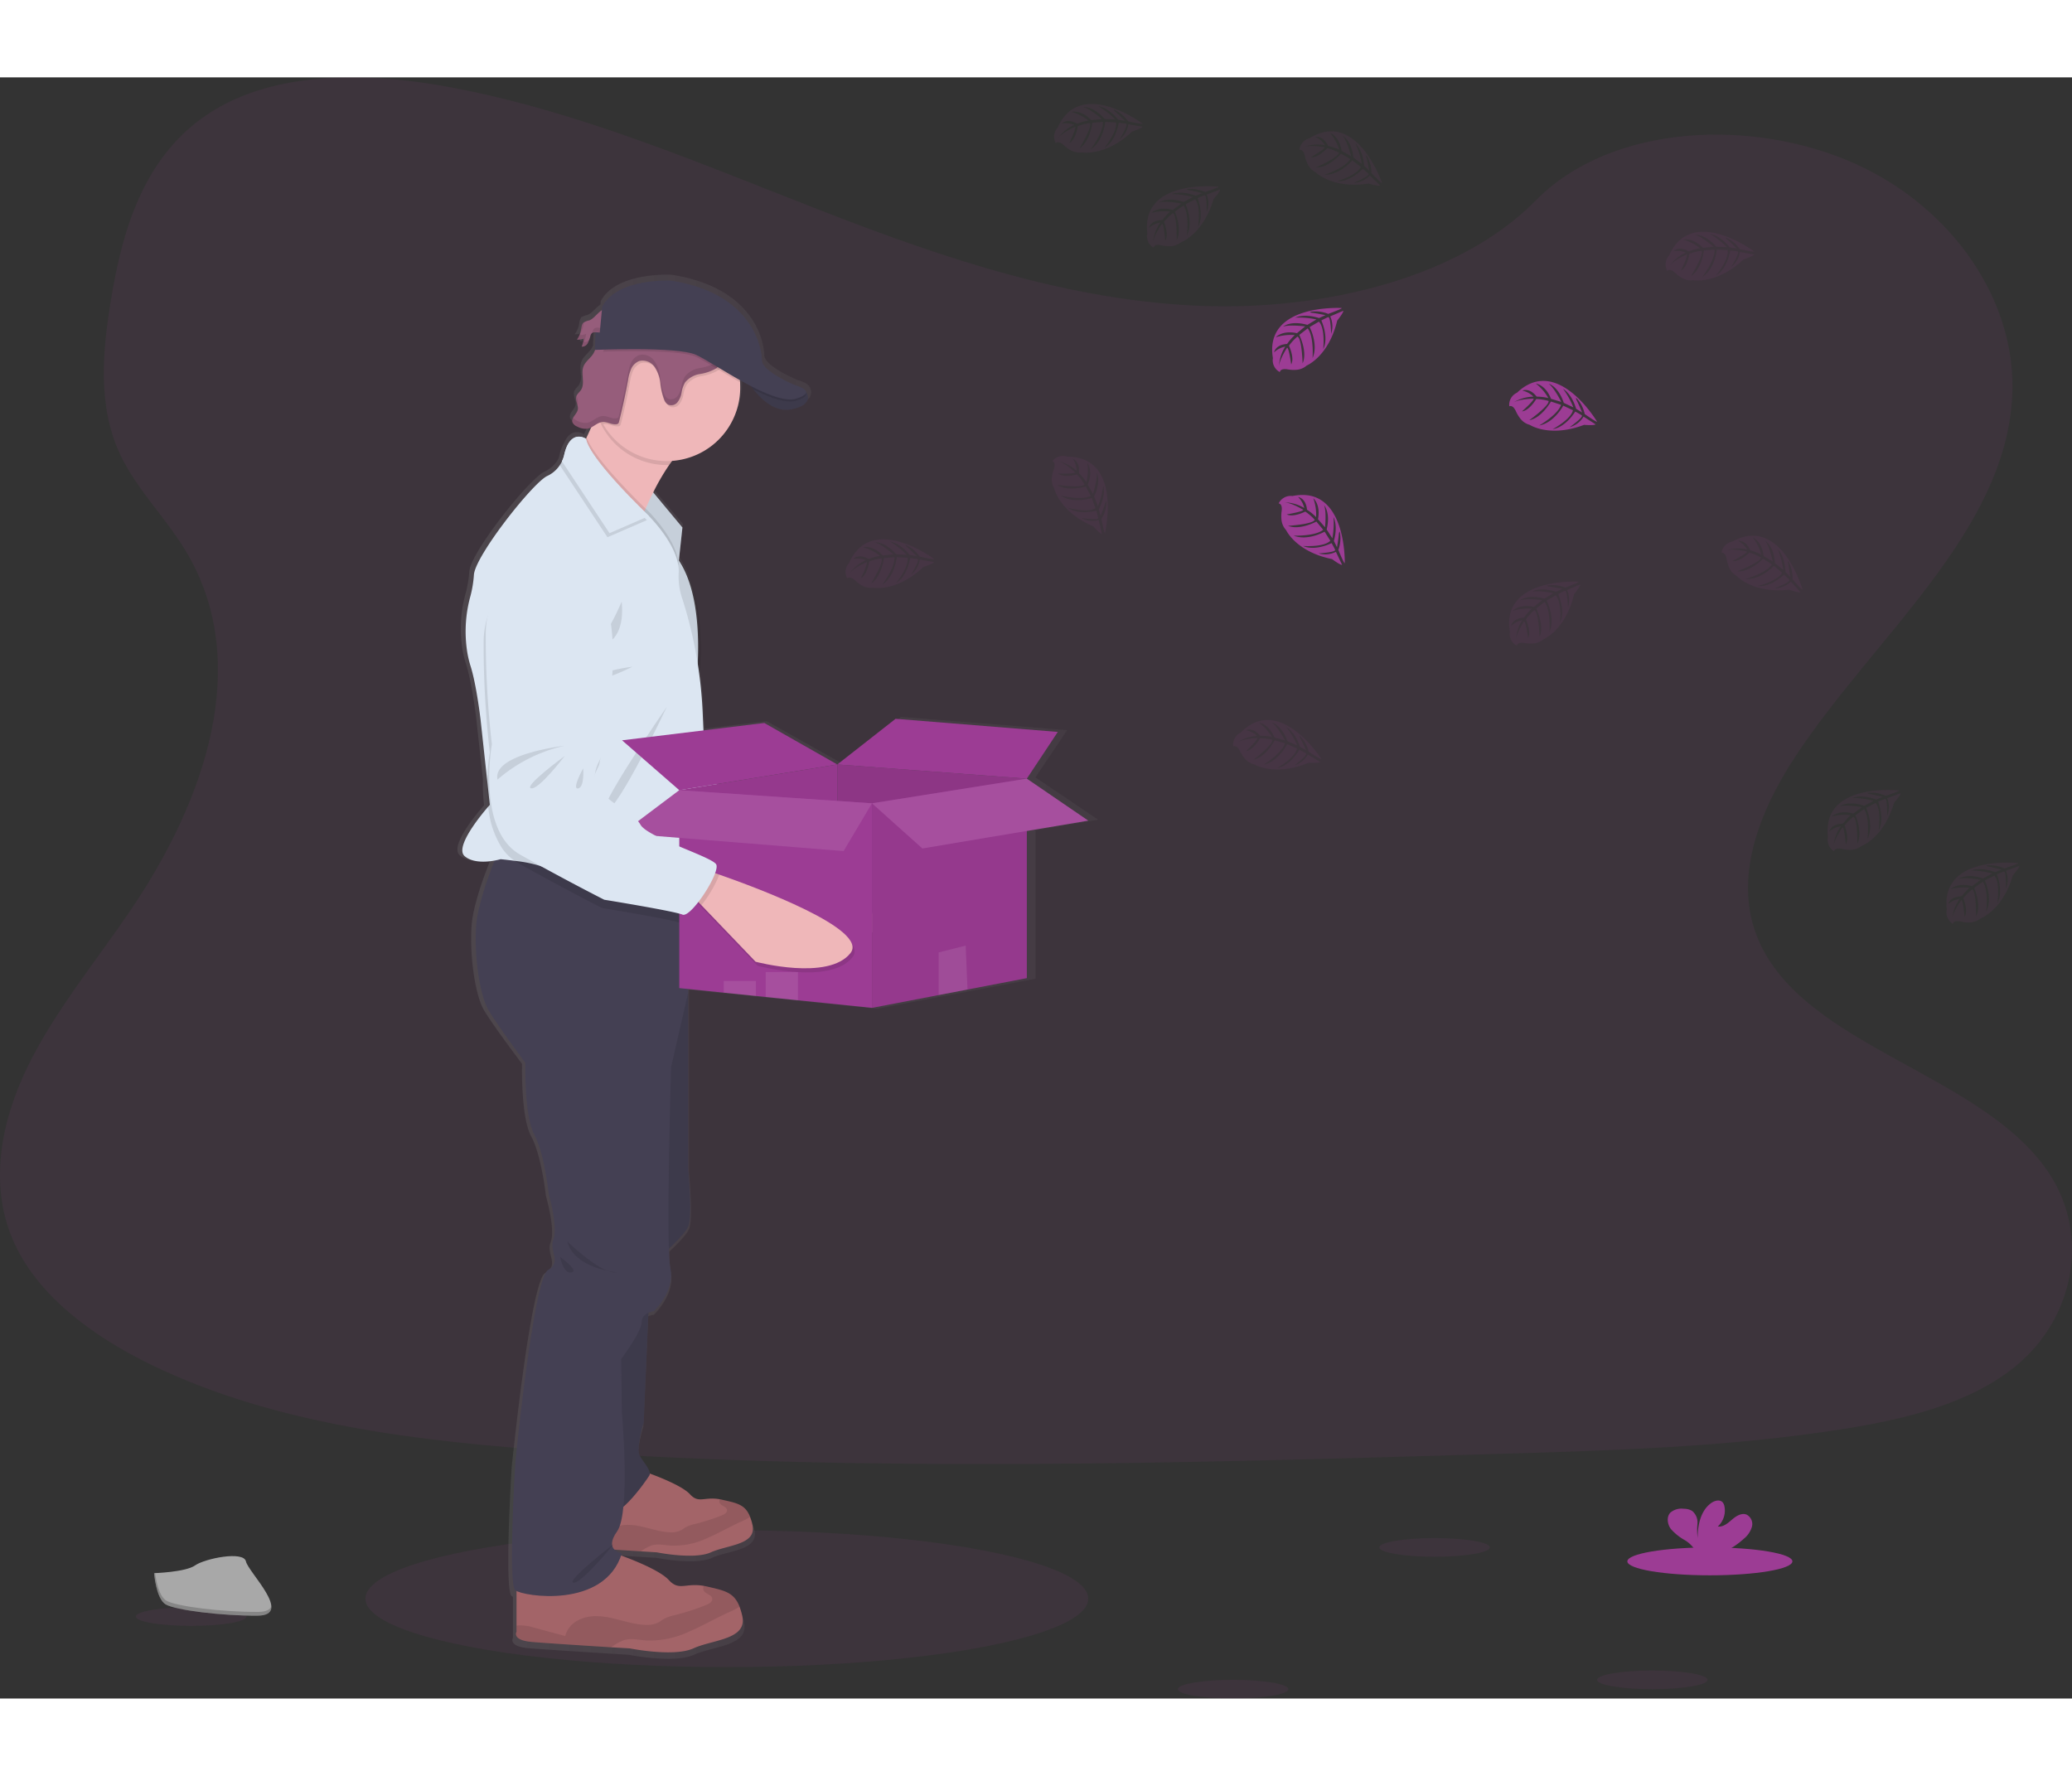<svg xmlns="http://www.w3.org/2000/svg" xmlns:xlink="http://www.w3.org/1999/xlink" width="350" height="300" viewBox="0 0 535.305 418.854"><rect x="0" y="0" width="535.305" height="418.854" fill="#333333" stroke="none"/><defs><linearGradient id="a" y1="0.5" x2="1" y2="0.5" gradientUnits="objectBoundingBox"><stop offset="0" stop-color="gray" stop-opacity="0.251"/><stop offset="0.54" stop-color="gray" stop-opacity="0.122"/><stop offset="1" stop-color="gray" stop-opacity="0.102"/></linearGradient></defs><g transform="translate(0.004 -0.003)"><ellipse cx="93.376" cy="17.689" rx="93.376" ry="17.689" transform="translate(94.397 375.367)" fill="#9c3c94" opacity="0.1"/><path d="M406.243,114.1c-34.317-1.188-67-12.27-98.212-24.391s-62.123-25.547-95.619-31.968c-21.544-4.131-46.184-4.719-63.539,6.819-16.708,11.135-22.106,30.3-25.006,48.1-2.185,13.394-3.468,27.493,2.513,40.033,4.157,8.707,11.528,16.024,16.628,24.365,17.747,29.015,5.2,64.8-14.025,93.127-9.014,13.288-19.486,25.982-26.449,40.113s-10.181,30.378-4.088,44.832c6.034,14.317,20.42,25.049,36,32.6,31.65,15.351,68.932,19.741,105.312,22.233,80.507,5.5,161.438,3.123,242.157.732,29.874-.88,59.875-1.776,89.261-6.395,16.321-2.566,33.167-6.639,45.018-16.469,15.038-12.477,18.765-33.6,8.685-49.244-16.9-26.247-63.629-32.764-75.459-60.925-6.5-15.5.175-32.769,9.629-47.144,20.276-30.844,54.26-57.9,56.047-93.153,1.23-24.211-15.107-48.459-40.368-59.918-26.475-12.01-63.194-10.5-82.718,9.38C471.892,107.282,436.546,115.156,406.243,114.1Z" transform="translate(-95.23 -55.03)" fill="#9c3c94" opacity="0.1"/><path d="M483.664,291.991l-16.241-10.95h0l8.192-12.2-42.9-3.42L417.3,277.346l-19.3-10.817-16.093,1.935-.191-4.242a119.735,119.735,0,0,0-1.331-13.2c.069-1.326.117-2.847.111-4.5,0-6.973-.944-16.215-5.09-22.376l.954-8.579-7.742-9.147a58.516,58.516,0,0,1,4.242-7.137c.265-.382.53-.753.817-1.113a19.253,19.253,0,0,0,17.975-19.089,12.226,12.226,0,0,0-.053-1.395,5.057,5.057,0,0,0-.058-.562c.981.53,1.973,1.061,2.964,1.591.186.265.4.53.631.843h0l.048.058.3.366.1.111c.106.127.217.249.329.376l.074.085c.281.313.578.631.9.944a.951.951,0,0,1,.106.1l.4.371.111.1c.339.3.7.594,1.06.87l.117.085.456.313.148.1c.175.106.355.217.53.318l.064.037c.207.111.419.217.631.318l.106.042q.27.117.53.223l.164.058c.186.064.366.122.557.175l.117.032c.233.058.467.106.705.143h.026a5.765,5.765,0,0,0,.679.069h.154a5.832,5.832,0,0,0,.61,0h.133a6.284,6.284,0,0,0,.758-.09,8.367,8.367,0,0,0,3.341-1.2,2.916,2.916,0,0,0,.679-.631,2.5,2.5,0,0,0-.106-2.911h0c-.414-.986-3.1-1.681-3.1-1.681s-8.484-3.542-8.484-6.363-2.121-17.456-24.015-20.8c0,0-14.242-.8-18.246,6.824l-.085.891c-1.177.737-2.153,2.216-3.314,2.651a5.414,5.414,0,0,0-1.437.53v-.1h0a1.367,1.367,0,0,0-.323.419,4.242,4.242,0,0,0-.44,1.591,5.992,5.992,0,0,1-.695,1.925,4.285,4.285,0,0,1-.318.488h0l-.09.143a3.871,3.871,0,0,0,1.8-.292,8.979,8.979,0,0,1-.53,2.121,1.76,1.76,0,0,0,1.633-.976v-.042l.069-.1a4.471,4.471,0,0,0,.329-.769l-.058.064c.106-.345.2-.695.318-1.034a1.623,1.623,0,0,1,.26-.53,1.283,1.283,0,0,1,1.1-.366l-.217,4.6h.1a6.275,6.275,0,0,1-.467.965c-.753,1.22-2.121,2.052-2.625,3.388a4.985,4.985,0,0,0-.244,2c0,.4.048.8.08,1.2v-.032a4.472,4.472,0,0,1-.477,2.922c-.392.583-1.023,1.023-1.241,1.686a1.644,1.644,0,0,0-.08.573,6.431,6.431,0,0,0,.361,1.7.074.074,0,0,0,0-.032,2.588,2.588,0,0,1,.09,1.251c-.239,1.06-1.527,1.946-1.464,2.959a1.139,1.139,0,0,0,.058.392,2.148,2.148,0,0,0,1.2,1.06,4.666,4.666,0,0,0,2.694.594,3.543,3.543,0,0,0,1.007-.345c-.371.854-.753,1.7-1.14,2.5-.058.127-.122.255-.186.382,0,0-3.277-2.19-5.138,2.275a9.906,9.906,0,0,0-1.151,2.991,7.112,7.112,0,0,1-.392,1.23,7.916,7.916,0,0,1-3.542,3.181c-3.8,1.739-19.131,20.865-19.4,25.818a28.893,28.893,0,0,1-.976,5.716,34.015,34.015,0,0,0-.912,13.516,25.856,25.856,0,0,0,.939,4.311c1.628,4.947,2.715,14.179,2.715,14.179l1.76,16.024a45.6,45.6,0,0,0,.286,6.623c-1.8,2.052-9.014,10.6-6.257,12.933,2.121,1.835,5.833,1.532,7.917,1.156-1.755,4.343-4.518,11.893-4.884,17.079-.53,7.673.907,17.837,3.181,21.74s9.857,13.914,9.857,13.914-.355,13.733,2.354,18.723,3.8,15.34,3.8,15.34,2.529,8.738,1.262,11.952,2.349,5.886-1.448,8.023-8.654,50.3-8.654,50.3-1.957,31.565,0,33.172a1.99,1.99,0,0,0,.334.2v10.6s-1.357,2.227,4.162,2.678c3.781.3,14.5.986,20.855,1.384l4.926.308s11.665,2.322,16.819,0,14.29-2.269,12.933-8.4a17.445,17.445,0,0,0-.721-2.455c-1.49-3.807-4.019-4.242-8.68-5.3-.27-.058-.53-.111-.769-.154-4.91-.854-6.522,1.432-9.274-1.543-2.391-2.572-10.006-5.451-12.6-6.363.064-.191.143-.376.207-.573a3.882,3.882,0,0,1-1.967-.96l7.026.445,4.184.26s9.916,1.978,14.317,0,12.143-1.925,10.987-7.137a14.952,14.952,0,0,0-.61-2.089c-1.267-3.235-3.42-3.59-7.381-4.486-.228-.048-.44-.1-.652-.133-4.173-.726-5.541,1.214-7.879-1.31-2-2.153-8.33-4.565-10.6-5.387,0-1.177-1.591-2.853-2.593-4.534-1.177-1.962,1-8.829,1-8.829l1.241-28.49a5.5,5.5,0,0,1,1.485-.424s5.61-5.355,4.343-11.061a36.66,36.66,0,0,1-.4-5.212c1.845-1.713,4.385-4.242,5.106-5.8,1.177-2.54,0-14.847,0-14.847V335.89l9.385.949,8.516.875,2.593.265,8.516.859,19.571,1.978,17.636-3.341,7.63-1.442,15.69-2.969v-38.39ZM354.491,164.78l-1.092-.117C353.759,164.679,354.141,164.748,354.491,164.78Z" transform="translate(-199.921 -100.179)" fill="url(#a)"/><path d="M522.126,446.761c-5.3,7.588-24.365,3.569-24.365,3.569l-14.773-13.823L481,434.634l3.335-7.084s1.06.292,2.879.811C496.764,431.134,526.6,440.382,522.126,446.761Z" transform="translate(-276.45 -230.022)" fill="#efb7b9"/><path d="M487.2,428.361a31.106,31.106,0,0,1-4.215,8.145L481,434.634l3.335-7.084S485.406,427.842,487.2,428.361Z" transform="translate(-276.45 -230.022)" opacity="0.1"/><path d="M385.657,278.223s-13.617,6.039-12.949,20.87a244.525,244.525,0,0,0,3.118,28.506s-2.784,22.318,8.807,28.071,22.318,10.483,22.318,10.483,18.134,1.951,20.388,2.757,9.3-11.517,8-13.436-17.943-5.944-20.064-9.147-7.026-5.18-7.026-5.18-5.064-3.065-5.409-5.833.992-4.831,1.331-6.045,1.2-12.938,1.2-12.938S411.083,274.6,385.657,278.223Z" transform="translate(-225.568 -159.77)" fill="#dce6f2"/><path d="M399.043,370.39s-18.681,3.128-16.872,9.666A39.6,39.6,0,0,1,399.043,370.39Z" transform="translate(-229.966 -203.171)" opacity="0.1"/><path d="M406.82,375.38s-10.271,8.383-8.261,8.813S406.82,375.38,406.82,375.38Z" transform="translate(-237.6 -205.515)" opacity="0.1"/><path d="M422.253,380.89s-2.752,5.636-1.06,5.255S422.253,380.89,422.253,380.89Z" transform="translate(-248.097 -208.103)" opacity="0.1"/><path d="M437.618,359.234l-1.135-.323a3.242,3.242,0,0,0,.148-2.317c-1.3-1.919-17.933-5.939-20.049-9.147s-7.026-5.18-7.026-5.18-5.064-3.065-5.409-5.833.992-4.831,1.331-6.045,1.2-12.943,1.2-12.943,5.7-41.725-19.725-38.1c0,0-13.617,6.045-12.954,20.876a243.839,243.839,0,0,0,3.123,28.506s-2.784,22.318,8.807,28.071,22.318,10.483,22.318,10.483,18.129,1.946,20.388,2.757c.854.308,2.4-1.278,3.908-3.457l.859.8L448.175,381.2s19.062,4.025,24.365-3.563C477.02,371.25,447.189,362,437.618,359.234Z" transform="translate(-226.174 -160.296)" opacity="0.1"/><path d="M379.542,170.738a4.507,4.507,0,0,0-1.469.567c-.53.44-.53,1.193-.663,1.851a6.087,6.087,0,0,1-1.061,2.535,3.813,3.813,0,0,0,1.766-.292,9.087,9.087,0,0,1-.53,2.121,1.718,1.718,0,0,0,1.591-.97,10.215,10.215,0,0,0,.663-1.861,1.532,1.532,0,0,1,.254-.53c.488-.578,1.395-.318,2.147-.244a3.526,3.526,0,0,0,3.224-1.548c.8-1.214.848-4.321-1.06-4.65C382.411,167.387,381.17,170.134,379.542,170.738Z" transform="translate(-227.29 -107.95)" fill="#965d7b"/><g transform="translate(149.14 63.217)" opacity="0.1"><path d="M378.758,175.04c.048-.26.08-.53.138-.79h0a3.111,3.111,0,0,0-.663,1.851,5.831,5.831,0,0,1-.313,1.119A6.075,6.075,0,0,0,378.758,175.04Z" transform="translate(-377.167 -174.25)"/><path d="M378.26,182.121a8.819,8.819,0,0,0,.53-2.121,3.8,3.8,0,0,1-1.681.292,6.138,6.138,0,0,1-.61,1.06,3.775,3.775,0,0,0,1.76-.286,8.818,8.818,0,0,1-.53,2.121,1.723,1.723,0,0,0,1.591-.97,3.957,3.957,0,0,0,.318-.758A1.591,1.591,0,0,1,378.26,182.121Z" transform="translate(-376.5 -176.951)"/><path d="M386.355,176.049c-.753-.074-1.665-.334-2.153.244a1.638,1.638,0,0,0-.255.53c-.048.138-.09.281-.127.424.5-.4,1.32-.186,2-.117a3.542,3.542,0,0,0,3.224-1.548,2.937,2.937,0,0,0,.355-.833A3.531,3.531,0,0,1,386.355,176.049Z" transform="translate(-379.939 -174.485)"/></g><path d="M314.811,201l8.086,9.725-1.055,9.815-9.772-15.3Z" transform="translate(-146.599 -94.419)" fill="#dce6f2"/><path d="M322.892,210.725l-.992,9.232-.064.583-8.818-13.808-.949-1.49.276-.429,2.46-3.812.546.658Z" transform="translate(-146.599 -94.419)" opacity="0.1"/><path d="M405.955,218.54c-2.736.785-5.35,3.478-7.625,6.75a57.614,57.614,0,0,0-4.115,7.073c-.748,1.5-1.405,2.932-1.951,4.184l-.382.891c-.923,2.179-1.437,3.637-1.437,3.637s-20.945-15.748-17.631-16.809c1.113-.355,2.577-2.741,4.025-5.748l.18-.382c.917-1.93,1.819-4.083,2.619-6.108,1.638-4.162,2.853-7.779,2.853-7.779S414.307,216.154,405.955,218.54Z" transform="translate(-225.462 -125.125)" fill="#efb7b9"/><path d="M459.26,202.58s4.836,8.749,11.331,7.556,3.823-4.7,3.823-4.7Z" transform="translate(-266.237 -124.341)" fill="#444053"/><path d="M407.082,755.438c-4.284,1.957-13.972,0-13.972,0l-4.083-.254c-5.3-.339-14.179-.912-17.318-1.167-4.581-.376-3.457-2.254-3.457-2.254V740.421l22.228-5.631s8.786,3.007,11.193,5.631c2.285,2.5,3.622.578,7.7,1.3.2.037.414.08.636.133,3.871.885,5.971,1.235,7.211,4.443a14.9,14.9,0,0,1,.6,2.068C418.965,753.529,411.361,753.492,407.082,755.438Z" transform="translate(-223.428 -374.349)" fill="#a36468"/><path d="M417.22,752.436a16.618,16.618,0,0,1-2.5,1.283c-2.916,1.331-5.69,2.953-8.638,4.21a20.2,20.2,0,0,1-9.316,1.914c-1.67-.122-3.378-.53-4.974-.053a11.486,11.486,0,0,0-2.763,1.532c-5.3-.339-14.179-.912-17.318-1.167-4.581-.376-3.457-2.254-3.457-2.254v-1.326c.164,0,.35-.048.562-.064a10.01,10.01,0,0,1,3.235.482c2.3.626,4.592,1.241,6.893,1.856a5.446,5.446,0,0,1,2.651-3.383,8.452,8.452,0,0,1,4.274-.981c3.569.048,6.946,1.739,10.509,1.909a5.791,5.791,0,0,0,2.911-.488c.488-.244.917-.6,1.395-.87a10.177,10.177,0,0,1,2.4-.811,52.92,52.92,0,0,0,6.867-2.216c.636-.249,1.379-.7,1.294-1.379-.111-.9-1.527-1.008-1.9-1.835a1.061,1.061,0,0,1,.042-.939c.2.037.414.08.636.133C413.88,748.878,415.979,749.228,417.22,752.436Z" transform="translate(-223.428 -380.489)" opacity="0.1"/><path d="M392.453,799c-5.037,2.3-16.438,0-16.438,0l-4.8-.281c-6.214-.4-16.681-1.06-20.377-1.373-5.393-.445-4.067-2.651-4.067-2.651V781.328l26.157-6.628s10.34,3.537,13.171,6.628c2.688,2.943,4.242.679,9.062,1.527.239.042.488.1.748.154,4.555,1.06,7.026,1.458,8.484,5.234a17.015,17.015,0,0,1,.705,2.434C406.414,796.753,397.49,796.705,392.453,799Z" transform="translate(-213.328 -393.097)" fill="#a36468"/><path d="M404.383,795.491A19.733,19.733,0,0,1,401.441,797c-3.431,1.564-6.7,3.473-10.165,4.953a23.828,23.828,0,0,1-10.965,2.254c-1.962-.143-3.972-.636-5.833-.064a13.522,13.522,0,0,0-3.261,1.824c-6.214-.4-16.681-1.06-20.377-1.373-5.393-.445-4.067-2.651-4.067-2.651v-1.559a6.655,6.655,0,0,1,.663-.074,11.634,11.634,0,0,1,3.807.567l8.107,2.185a6.416,6.416,0,0,1,3.144-3.982,9.894,9.894,0,0,1,5.032-1.156c4.2.058,8.171,2.047,12.365,2.248a6.846,6.846,0,0,0,3.415-.567c.578-.292,1.06-.711,1.644-1.023a11.538,11.538,0,0,1,2.826-.954,63.482,63.482,0,0,0,8.038-2.609c.748-.3,1.623-.827,1.522-1.622-.133-1.06-1.8-1.188-2.238-2.163a1.278,1.278,0,0,1,.053-1.1c.239.042.488.1.748.154C400.454,791.3,402.925,791.715,404.383,795.491Z" transform="translate(-213.328 -400.346)" opacity="0.1"/><path d="M396.156,647.54l-1.416,33.315s-2.121,6.8-.97,8.749,3.091,3.887,2.386,5.037-9.189,13.59-11.931,8.818-5.446-25.452-5.446-25.452l2.529-25.542Z" transform="translate(-228.431 -333.363)" fill="#444053"/><path d="M416.084,491l3.934,5.26v45.75s1.151,12.2,0,14.714-6.983,7.556-6.983,7.556l-4.9-25.187,1.061-26.645Z" transform="translate(-242.218 -259.828)" fill="#444053"/><path d="M396.156,647.54l-1.416,33.315s-2.121,6.8-.97,8.749,3.091,3.887,2.386,5.037-9.189,13.59-11.931,8.818-5.446-25.452-5.446-25.452l2.529-25.542Z" transform="translate(-228.431 -333.363)" opacity="0.1"/><path d="M416.084,491l3.934,5.26v45.75s1.151,12.2,0,14.714-6.983,7.556-6.983,7.556l-4.9-25.187,1.061-26.645Z" transform="translate(-242.218 -259.828)" opacity="0.1"/><path d="M381.907,442.926v24.746l-4.417,19.264s-1.416,46.487-.18,52.139-4.242,10.96-4.242,10.96-3.181.355-3.181,2.826-5.3,9.544-5.3,9.544l.175,13.786s2.3,25.807-1.236,30.754,1.236,5.658,1.236,5.658c-4.417,14.492-25.627,11.135-27.541,9.544s0-32.875,0-32.875,4.74-47.722,8.452-49.843.18-4.772,1.416-7.954-1.235-11.84-1.235-11.84-1.06-10.255-3.712-15.2-2.3-18.559-2.3-18.559-7.423-9.9-9.629-13.786-3.627-13.961-3.1-21.565c.361-5.138,3.06-12.62,4.772-16.925.822-2.063,1.416-3.4,1.416-3.4l.5.133,28.962,7.582Z" transform="translate(-204.107 -231.267)" fill="#444053"/><path d="M412.311,218.507c-2.736.785-5.35,3.478-7.625,6.75h-.594a18.94,18.94,0,0,1-16.438-9.507,18.652,18.652,0,0,1-1.665-3.791c1.638-4.162,2.853-7.779,2.853-7.779S420.663,216.121,412.311,218.507Z" transform="translate(-231.818 -125.092)" opacity="0.1"/><path d="M422.292,189.394a18.956,18.956,0,1,1-35.463-9.29,18.522,18.522,0,0,1,2-2.9,19.184,19.184,0,0,1,4.359-3.828A18.956,18.956,0,0,1,422.266,188C422.276,188.471,422.292,188.932,422.292,189.394Z" transform="translate(-231.062 -109.235)" fill="#efb7b9"/><path d="M400.764,262.965l-.064.583-8.818-13.786c-.923,2.179-1.437,3.637-1.437,3.637S369.5,237.63,372.815,236.57c1.113-.355,2.577-2.741,4.025-5.748l.18-.382c1.538,4.581,10.472,13.739,14.189,17.408.43.424.785.774,1.061,1.029l.567.53.3.3C394.486,251.1,400.192,257.249,400.764,262.965Z" transform="translate(-225.462 -137.428)" opacity="0.1"/><path d="M382.941,309.607l-.965,31.056-.17,5.53s-11.432-1.06-22.1-2.227c-8.59-.939-16.687-1.951-17.933-2.545a33.754,33.754,0,0,0-7.689-1.691c-2.079-.281-3.712-.43-3.712-.43s-.61.18-1.548.35c-2.047.371-5.642.673-7.736-1.145-2.678-2.328,4.359-10.785,6.114-12.816l.387-.44-.663-6.124L325.2,303.244s-1.06-9.147-2.651-14.051a25.92,25.92,0,0,1-.917-4.268,34.19,34.19,0,0,1,.891-13.394,29.208,29.208,0,0,0,.954-5.668c.265-4.9,15.245-23.861,18.956-25.584a7.869,7.869,0,0,0,3.8-3.786,7.231,7.231,0,0,0,.578-1.649c1.591-6.893,5.615-4.157,5.615-4.157.97,5.393,15.992,19.667,15.992,19.667l.3.3c1.49,1.527,8.129,8.7,7.657,14.815a17.96,17.96,0,0,0,1,6.7A113.337,113.337,0,0,1,382.6,301.86Z" transform="translate(-201.048 -137.292)" fill="#dce6f2"/><path d="M391.961,310.45s-3.712,9.014-6.5,10.472S393.287,324,391.961,310.45Z" transform="translate(-231.352 -175.013)" opacity="0.1"/><path d="M395.864,342.2s-8.484,1.06-8.484,2.651S395.864,342.2,395.864,342.2Z" transform="translate(-232.471 -189.928)" opacity="0.1"/><path d="M405.788,361.7s-12.328,26.247-15.775,27.042S405.788,361.7,405.788,361.7Z" transform="translate(-233.514 -199.088)" opacity="0.1"/><path d="M390.5,252.6l-10.2,4.433L368,238.441a7.234,7.234,0,0,0,.578-1.649c1.591-6.893,5.615-4.157,5.615-4.157.97,5.393,15.992,19.667,15.992,19.667Z" transform="translate(-223.367 -138.208)" opacity="0.1"/><path d="M391.5,250.6l-10.2,4.433L369,236.441a7.232,7.232,0,0,0,.578-1.649c1.591-6.893,5.615-4.157,5.615-4.157.97,5.393,15.992,19.667,15.992,19.667Z" transform="translate(-223.837 -137.268)" fill="#dce6f2"/><path d="M386.687,375.17s-11.432-1.061-22.1-2.227l19.142,5.011v5.833c-.838.758-1.564,1.151-2.036.949-2.206-.928-20.208-3.844-20.208-3.844s-10.456-5.3-21.74-11.665a8.717,8.717,0,0,1-.8-.5,12.535,12.535,0,0,1-3.341-3.346,23.746,23.746,0,0,1-3.542-10.7,46.244,46.244,0,0,1-.276-6.564,53.825,53.825,0,0,1,.679-7.418,243.943,243.943,0,0,1-1.591-28.633c.133-14.847,14.052-20.149,14.052-20.149,25.584-2.254,17.652,39.106,17.652,39.106s-1.479,11.665-1.882,12.858-1.851,3.181-1.654,5.965,5.085,6.114,5.085,6.114,4.772,2.238,6.739,5.552c1.432,2.444,10.732,5.758,15.987,8.123Z" transform="translate(-205.929 -166.268)" opacity="0.1"/><path d="M420.356,175.436a6,6,0,0,1-.53,2.535,15.67,15.67,0,0,1-.944,1.888,8.7,8.7,0,0,1-2.322,2.885,11.88,11.88,0,0,1-4.242,1.474,6.139,6.139,0,0,0-3.834,2.174,7.6,7.6,0,0,0-.9,2.6,5.588,5.588,0,0,1-1.06,2.513,2.084,2.084,0,0,1-2.482.594,2.508,2.508,0,0,1-.96-1.235,17.719,17.719,0,0,1-1-4.343,9.239,9.239,0,0,0-1.49-4.162,3.727,3.727,0,0,0-3.913-1.5,3.77,3.77,0,0,0-2.121,2.057,11.792,11.792,0,0,0-.8,2.927q-.986,5.4-2.328,10.732a.987.987,0,0,1-.175.4.764.764,0,0,1-.53.223c-1.188.159-2.328-.673-3.526-.583a2.027,2.027,0,0,0-.366.058,18.946,18.946,0,0,1,1.914-21.634l.1-.026a5.716,5.716,0,0,0,2.121-1.336,22.381,22.381,0,0,0,2.121-2.455l.424-.53a24.183,24.183,0,0,1,4.136-3.929,4.241,4.241,0,0,1,1.41-.764,4.178,4.178,0,0,1,1.336-.042,33.707,33.707,0,0,0,5.52.207,35.415,35.415,0,0,1,3.876-.392c3.356.1,6.22,2.466,8.341,5.064A7.844,7.844,0,0,1,420.356,175.436Z" transform="translate(-231.028 -107.049)" opacity="0.1"/><path d="M379.483,177.966c-.737,1.209-2.068,2.031-2.566,3.356-.732,1.925.5,4.321-.631,6.039-.376.578-1,1.007-1.209,1.67-.361,1.119.626,2.312.371,3.462s-1.771,2.121-1.368,3.245a2.121,2.121,0,0,0,1.167,1.06,4.56,4.56,0,0,0,2.651.589c1.448-.239,2.524-1.66,3.993-1.766,1.193-.085,2.333.742,3.521.589a.8.8,0,0,0,.53-.228.917.917,0,0,0,.175-.4q1.336-5.329,2.333-10.732a11.557,11.557,0,0,1,.8-2.927,3.8,3.8,0,0,1,2.121-2.057,3.74,3.74,0,0,1,3.913,1.5,9.183,9.183,0,0,1,1.5,4.162,17.954,17.954,0,0,0,1,4.343,2.534,2.534,0,0,0,.965,1.241,2.077,2.077,0,0,0,2.476-.594,5.53,5.53,0,0,0,1.06-2.519,7.574,7.574,0,0,1,.9-2.593A6.152,6.152,0,0,1,407,183.231a12,12,0,0,0,4.242-1.479,8.727,8.727,0,0,0,2.323-2.879,8.477,8.477,0,0,0,1.453-4.428,8.128,8.128,0,0,0-2.174-4.587c-2.121-2.6-4.99-4.968-8.346-5.059a32.978,32.978,0,0,0-3.876.392,33.18,33.18,0,0,1-5.52-.212,4.338,4.338,0,0,0-1.336.048,4,4,0,0,0-1.405.764,24.194,24.194,0,0,0-4.141,3.924,30.393,30.393,0,0,1-2.556,2.969,5.753,5.753,0,0,1-2.121,1.342c-.53.148-1.061.042-1.564.207C380.416,174.726,380.21,176.768,379.483,177.966Z" transform="translate(-226.191 -106.594)" fill="#965d7b"/><path d="M470.591,210.131c-4.242.779-7.757-2.651-9.7-5.154a20.8,20.8,0,0,1-1.628-2.4l14.561,2.747.589.111S477.087,208.943,470.591,210.131Z" transform="translate(-266.237 -124.341)" opacity="0.1"/><g transform="translate(147.795 67.327)" opacity="0.1"><path d="M376.32,212.366a4.417,4.417,0,0,0-.308-2.036c0,.053-.048.106-.064.159a3.946,3.946,0,0,0,.276,2.185A1.6,1.6,0,0,0,376.32,212.366Z" transform="translate(-374.858 -195.308)"/><path d="M379.071,197.8a11.776,11.776,0,0,0,.042,2.2,11.815,11.815,0,0,0-.042-2.2Z" transform="translate(-376.348 -189.422)"/><path d="M413.513,185.42a8.7,8.7,0,0,1-2.322,2.885,11.846,11.846,0,0,1-4.242,1.474,6.124,6.124,0,0,0-3.834,2.174,7.642,7.642,0,0,0-.9,2.6,5.551,5.551,0,0,1-1.06,2.519,2.07,2.07,0,0,1-2.476.594,2.534,2.534,0,0,1-.965-1.241,17.653,17.653,0,0,1-1-4.343,9.162,9.162,0,0,0-1.5-4.162,3.727,3.727,0,0,0-3.913-1.5,3.786,3.786,0,0,0-2.121,2.057,11.557,11.557,0,0,0-.8,2.927q-.992,5.4-2.333,10.732a.918.918,0,0,1-.175.4.8.8,0,0,1-.53.228c-1.188.154-2.328-.673-3.521-.589-1.469.106-2.545,1.527-3.993,1.76a4.481,4.481,0,0,1-2.651-.589,2.837,2.837,0,0,1-.97-.689,1.431,1.431,0,0,0-.2,1.235,2.068,2.068,0,0,0,1.167,1.06,4.481,4.481,0,0,0,2.651.589c1.448-.233,2.524-1.654,3.993-1.76,1.193-.085,2.333.742,3.521.589a.8.8,0,0,0,.53-.228.917.917,0,0,0,.175-.4q1.336-5.3,2.333-10.732a11.557,11.557,0,0,1,.8-2.927,3.786,3.786,0,0,1,2.121-2.057,3.731,3.731,0,0,1,3.913,1.5,9.184,9.184,0,0,1,1.5,4.162,17.956,17.956,0,0,0,1,4.343,2.535,2.535,0,0,0,.965,1.241,2.077,2.077,0,0,0,2.476-.594,5.551,5.551,0,0,0,1.06-2.519,7.64,7.64,0,0,1,.9-2.6,6.177,6.177,0,0,1,3.834-2.174,12.094,12.094,0,0,0,4.242-1.474,8.7,8.7,0,0,0,2.322-2.885,8.443,8.443,0,0,0,1.453-4.422,5.7,5.7,0,0,0-.064-.6,10.421,10.421,0,0,1-1.389,3.42Z" transform="translate(-373.964 -182)"/></g><path d="M422.036,180.145a18.734,18.734,0,0,1,2.36,7.874c-4.724-2.651-9.168-5.562-11.411-6.575-3.908-1.766-18.521-1.5-24.015-1.336a18.521,18.521,0,0,1,2-2.9,19.184,19.184,0,0,1,4.375-3.828,18.967,18.967,0,0,1,26.714,6.75Z" transform="translate(-233.218 -109.239)" opacity="0.1"/><path d="M471.917,207.882c-2.55.785-6.713-.732-11.029-2.906a20.8,20.8,0,0,1-1.628-2.4l14.561,2.747C474.786,205.984,475.029,206.923,471.917,207.882Z" transform="translate(-266.237 -124.341)" opacity="0.1"/><path d="M404.776,154.059s-13.919-.8-17.832,6.761l-.631,6.7-1.06-.117-.212,4.555s21.273-.928,26.115,1.257,19.884,13.192,25.913,11.337-.53-3.579-.53-3.579-8.3-3.516-8.3-6.273S426.182,157.373,404.776,154.059Z" transform="translate(-231.372 -101.536)" fill="#444053"/><path d="M371.63,622.28s8.882,8.617,12.726,7.954C384.356,630.234,373.486,629.306,371.63,622.28Z" transform="translate(-225.072 -321.497)" opacity="0.1"/><path d="M368.13,629.81s.8,4.433,2.916,4S368.13,629.81,368.13,629.81Z" transform="translate(-223.428 -325.035)" opacity="0.1"/><path d="M384.879,769.53S372.27,779.34,374.4,779.6,384.879,769.53,384.879,769.53Z" transform="translate(-226.258 -390.669)" opacity="0.1"/><path d="M330.96,341.444l40.829-6.644v38.655L333,371.424Z" transform="translate(-155.472 -157.273)" fill="#9c3c94"/><path d="M330.96,341.444l40.829-6.644v38.655L333,371.424Z" transform="translate(-155.472 -157.273)" opacity="0.05"/><path d="M407.96,334.8l48.963,3.664-2.71,33.639-46.253,1.352Z" transform="translate(-191.643 -157.273)" fill="#9c3c94"/><path d="M407.96,334.8l48.963,3.664-2.71,33.639-46.253,1.352Z" transform="translate(-191.643 -157.273)" opacity="0.1"/><path d="M423.014,312.55l-15.054,11.8,48.963,3.664,8-12.074Z" transform="translate(-191.643 -146.821)" fill="#9c3c94"/><path d="M303.08,319.065l36.757-4.475,18.855,10.716-40.829,6.644Z" transform="translate(-142.375 -147.779)" fill="#9c3c94"/><path d="M380.739,350.724v52.849l-19.126-1.962-8.32-.848-2.535-.265-8.314-.854-11.485-1.177V347.33l40.824,2.779Z" transform="translate(-155.472 -163.159)" fill="#9c3c94"/><path d="M464.852,341.71v51.54l-15.329,2.943-7.455,1.432-17.228,3.309V348.084Z" transform="translate(-199.573 -160.519)" fill="#9c3c94"/><path d="M464.852,341.71v51.54l-15.329,2.943-7.455,1.432-17.228,3.309V348.084Z" transform="translate(-199.573 -160.519)" opacity="0.05"/><path d="M303.08,358.454l14.783-11.125,49.779,3.394-7.328,12.344Z" transform="translate(-142.375 -163.159)" fill="#9c3c94"/><path d="M303.08,358.454l14.783-11.125,49.779,3.394-7.328,12.344Z" transform="translate(-142.375 -163.159)" fill="#fff" opacity="0.1"/><path d="M464.852,341.71l-40.012,6.374,13.023,11.665,42.86-7.19Z" transform="translate(-199.573 -160.519)" fill="#9c3c94"/><path d="M464.852,341.71l-40.012,6.374,13.023,11.665,42.86-7.19Z" transform="translate(-199.573 -160.519)" fill="#fff" opacity="0.1"/><path d="M464.785,434.412l-7.455,1.432V424.83l6.983-1.76Z" transform="translate(-214.835 -198.738)" fill="#fff" opacity="0.1"/><path d="M381.4,435.96v7.286l-8.32-.848V435.96Z" transform="translate(-175.258 -204.793)" fill="#fff" opacity="0.1"/><path d="M360.934,440.29v3.876l-8.314-.854V440.29Z" transform="translate(-165.647 -206.827)" fill="#fff" opacity="0.1"/><path d="M474.83,464.91c-5.7,7.291-24.524,2.254-24.524,2.254l-13.988-14.592-1.9-1.978,3.712-6.893s1.06.35,2.832.965C450.338,447.942,479.629,458.775,474.83,464.91Z" transform="translate(-254.568 -237.608)" opacity="0.1"/><path d="M473.83,462.91c-5.7,7.291-24.524,2.254-24.524,2.254l-13.988-14.592-1.9-1.978,3.712-6.893s1.06.35,2.832.965C449.338,445.942,478.629,456.775,473.83,462.91Z" transform="translate(-254.099 -236.669)" fill="#efb7b9"/><path d="M439.923,442.665a31.347,31.347,0,0,1-4.645,7.906l-1.9-1.978,3.712-6.893S438.158,442.05,439.923,442.665Z" transform="translate(-254.08 -236.669)" opacity="0.1"/><path d="M345.93,287.919s-13.919,5.3-14.051,20.149A243.951,243.951,0,0,0,333.47,336.7s-3.977,22.138,7.291,28.5,21.74,11.665,21.74,11.665,18,2.916,20.213,3.844,9.894-11,8.7-12.991-17.583-6.893-19.529-10.207-6.739-5.546-6.739-5.546-4.889-3.335-5.085-6.119,1.246-4.772,1.654-5.965,1.888-12.858,1.888-12.858S371.515,285.639,345.93,287.919Z" transform="translate(-206.398 -164.387)" fill="#dce6f2"/><path d="M354.924,380.7s-18.824,2.121-17.365,8.749A39.6,39.6,0,0,1,354.924,380.7Z" transform="translate(-209.029 -208.014)" opacity="0.1"/><path d="M362.439,385.7s-10.684,7.821-8.723,8.351S362.439,385.7,362.439,385.7Z" transform="translate(-216.545 -210.363)" opacity="0.1"/><path d="M377.738,391.7s-3.049,5.483-1.326,5.2S377.738,391.7,377.738,391.7Z" transform="translate(-227.071 -213.181)" opacity="0.1"/><path d="M733.065,167.4s-20.149-1.214-17.8,12.922a3.448,3.448,0,0,0,1.792,3.632s.037-1.06,2.068-.695a9.285,9.285,0,0,0,2.19.106A4.544,4.544,0,0,0,724,182.254h0s5.668-2.338,7.874-11.607c0,0,1.633-2.026,1.591-2.545l-3.4,1.458a6.1,6.1,0,0,1,.244,4.5s-.106-4.406-.764-4.306c-.133,0-1.766.854-1.766.854s2,4.274.488,7.386c0,0,.573-5.271-1.113-7.079l-2.4,1.4s2.338,4.417.753,8.023c0,0,.408-5.53-1.257-7.683l-2.174,1.691s2.2,4.359.859,7.349c0,0-.175-6.437-1.331-6.925a13.115,13.115,0,0,0-2.185,2.365s1.5,3.181.567,4.831c0,0-.573-4.29-1.06-4.311,0,0-1.893,2.842-2.089,4.772a10.319,10.319,0,0,1,1.628-5.059,5.679,5.679,0,0,0-2.9,1.5s.292-2.01,3.362-2.185a14.5,14.5,0,0,1,1.983-2.291,12.434,12.434,0,0,0-4.9.567s1.628-1.893,5.467-1.06l2.121-1.75s-4.019-.53-5.727.058c0,0,1.962-1.676,6.3-.456l2.333-1.395a20.947,20.947,0,0,0-5.467-.472s2.153-1.161,6.151.1l1.67-.748s-2.513-.493-3.245-.573-.774-.281-.774-.281a8.675,8.675,0,0,1,4.714.53S733.14,167.62,733.065,167.4Z" transform="translate(-386.41 -107.801)" fill="#9c3c94"/><path d="M848.525,300.737s-20.149-1.214-17.8,12.922a3.448,3.448,0,0,0,1.792,3.632s.037-1.061,2.073-.695a9.283,9.283,0,0,0,2.19.106,4.539,4.539,0,0,0,2.651-1.1h0s5.674-2.344,7.879-11.612c0,0,1.628-2.02,1.564-2.54l-3.4,1.453a6.118,6.118,0,0,1,.249,4.5s-.111-4.406-.764-4.306c-.133,0-1.771.854-1.771.854s2,4.279.493,7.386c0,0,.573-5.271-1.119-7.079l-2.37,1.384s2.338,4.417.753,8.023c0,0,.408-5.53-1.257-7.683l-2.169,1.7s2.2,4.353.859,7.344c0,0-.175-6.437-1.331-6.925a13.3,13.3,0,0,0-2.19,2.365s1.506,3.181.573,4.831c0,0-.573-4.29-1.06-4.311,0,0-1.893,2.842-2.089,4.772a10.352,10.352,0,0,1,1.633-5.059,5.706,5.706,0,0,0-2.9,1.5s.3-2.01,3.367-2.185a13.241,13.241,0,0,1,1.983-2.291,12.433,12.433,0,0,0-4.9.567s1.628-1.893,5.462-1.034l2.121-1.75s-4.025-.53-5.727.058c0,0,1.962-1.676,6.3-.456l2.333-1.395a21.247,21.247,0,0,0-5.472-.472s2.158-1.161,6.156.1l1.67-.748s-2.513-.493-3.25-.573-.774-.281-.774-.281a8.691,8.691,0,0,1,4.719.53S848.589,300.96,848.525,300.737Z" transform="translate(-440.647 -170.438)" fill="#9c3c94" opacity="0.1"/><path d="M621.426,259.434s4.64-19.667-9.7-19.736a3.444,3.444,0,0,0-3.881,1.145s1.023.217.329,2.158a9.438,9.438,0,0,0-.477,2.121,4.556,4.556,0,0,0,.631,2.826h0s1.342,5.992,10.075,9.746c0,0,1.718,1.951,2.238,1.973l-.848-3.6a6.092,6.092,0,0,1-4.475-.53s4.364.642,4.369,0c0-.133-.53-1.888-.53-1.888s-4.555,1.241-7.365-.779c0,0,5.1,1.463,7.169.111l-.954-2.609s-4.772,1.554-8.038-.626c0,0,5.382,1.347,7.789.074l-1.3-2.429s-4.666,1.421-7.386-.408c0,0,6.363.923,7.052-.127a13.174,13.174,0,0,0-1.957-2.561s-3.372.944-4.857-.26c0,0,4.322.164,4.422-.292,0,0-2.476-2.349-4.364-2.879a10.393,10.393,0,0,1,4.714,2.471,5.722,5.722,0,0,0-.986-3.113s1.93.636,1.591,3.712a13.207,13.207,0,0,1,1.914,2.344,12.469,12.469,0,0,0,.276-4.931s1.591,1.93.09,5.562l1.357,2.413s1.23-3.871.917-5.652c0,0,1.32,2.216-.626,6.289l.981,2.54a21.236,21.236,0,0,0,1.395-5.3s.779,2.322-1.145,6.05l.456,1.771s.912-2.391,1.114-3.1.408-.716.408-.716a8.685,8.685,0,0,1-1.32,4.56S621.2,259.46,621.426,259.434Z" transform="translate(-335.955 -141.686)" fill="#9c3c94" opacity="0.1"/><path d="M530.081,285.217s-16.183-12.105-21.968,1.007a3.451,3.451,0,0,0-.5,4.019s.6-.854,2.121.562a9.282,9.282,0,0,0,1.771,1.294,4.549,4.549,0,0,0,2.847.53h0s6.024,1.161,12.959-5.366c0,0,2.476-.8,2.71-1.262l-3.653-.642a6.126,6.126,0,0,1-2.264,3.892s2.328-3.744,1.723-4.014c-.122-.058-1.946-.265-1.946-.265s-.679,4.677-3.648,6.442c0,0,3.378-4.088,2.959-6.527l-2.773-.148s-.472,4.979-3.781,7.121c0,0,3.378-4.4,3.182-7.111l-2.747.223s-.557,4.841-3.319,6.6c0,0,3.388-5.472,2.694-6.511a13.33,13.33,0,0,0-3.128.769s-.483,3.468-2.179,4.348c0,0,1.882-3.9,1.5-4.168,0,0-3.144,1.331-4.38,2.847a10.357,10.357,0,0,1,4.147-3.33,5.711,5.711,0,0,0-3.245-.339s1.347-1.517,4.009.026a13.388,13.388,0,0,1,2.916-.822,12.409,12.409,0,0,0-4.412-2.222s2.407-.689,5.138,2.121l2.752-.281s-3.06-2.651-4.815-3.1c0,0,2.561-.323,5.515,3.081l2.715.122a21.165,21.165,0,0,0-4.306-3.4s2.434.212,5.085,3.462l1.808.292s-1.829-1.792-2.4-2.259-.493-.663-.493-.663a8.711,8.711,0,0,1,3.653,3.033S530.012,285.435,530.081,285.217Z" transform="translate(-288.737 -160.767)" fill="#9c3c94" opacity="0.1"/><path d="M631.691,73.105s-16.183-12.111-21.968,1.007a3.451,3.451,0,0,0-.5,4.019s.6-.854,2.121.562a9.437,9.437,0,0,0,1.776,1.288,4.544,4.544,0,0,0,2.847.53h0s6.024,1.161,12.959-5.371c0,0,2.476-.79,2.7-1.262l-3.653-.631a6.1,6.1,0,0,1-2.264,3.892s2.333-3.744,1.729-4.014c-.122-.058-1.946-.265-1.946-.265s-.7,4.687-3.669,6.442c0,0,3.372-4.088,2.959-6.527l-2.773-.148s-.477,4.979-3.781,7.116c0,0,3.378-4.4,3.181-7.111l-2.741.223s-.562,4.846-3.325,6.607c0,0,3.394-5.472,2.7-6.511a13.329,13.329,0,0,0-3.128.769s-.482,3.468-2.179,4.348c0,0,1.882-3.9,1.5-4.173,0,0-3.144,1.336-4.38,2.853a10.308,10.308,0,0,1,4.147-3.33,5.674,5.674,0,0,0-3.25-.339s1.352-1.516,4.014.027a13.1,13.1,0,0,1,2.916-.822,12.478,12.478,0,0,0-4.412-2.227s2.4-.684,5.133,2.121l2.752-.281s-3.054-2.651-4.815-3.1c0,0,2.561-.318,5.52,3.086L624.58,72a20.948,20.948,0,0,0-4.311-3.4s2.439.212,5.09,3.463l1.8.292s-1.835-1.771-2.407-2.227-.493-.658-.493-.658a8.7,8.7,0,0,1,3.653,3.033S631.6,73.307,631.691,73.105Z" transform="translate(-336.469 -61.126)" fill="#9c3c94" opacity="0.1"/><path d="M749.7,94.7s-6.469-19.147-18.67-11.623a3.485,3.485,0,0,0-2.688,3.028s.981-.361,1.416,1.654a9.547,9.547,0,0,0,.727,2.073,4.591,4.591,0,0,0,2.036,2.063h0s4.306,4.375,13.723,2.927c0,0,2.487.753,2.943.493l-2.651-2.6a6.1,6.1,0,0,1-4.072,1.919s4.046-1.76,3.712-2.328c-.069-.111-1.453-1.315-1.453-1.315s-3.213,3.463-6.66,3.234c0,0,5.1-1.453,6.135-3.712L742,88.82s-3.213,3.828-7.153,3.712c0,0,5.3-1.7,6.644-4.056L739.1,87.1s-3.181,3.675-6.479,3.558c0,0,5.9-2.582,5.912-3.834a13.256,13.256,0,0,0-3.012-1.14s-2.365,2.582-4.242,2.349c0,0,3.754-2.147,3.6-2.588,0,0-3.341-.684-5.223-.133a10.334,10.334,0,0,1,5.3-.4,5.721,5.721,0,0,0-2.487-2.121s1.973-.483,3.293,2.3a13.353,13.353,0,0,1,2.863.976,12.461,12.461,0,0,0-2.37-4.332s2.37.8,3.017,4.677l2.429,1.326s-1-3.929-2.211-5.3c0,0,2.3,1.188,2.794,5.668l2.174,1.638a21.081,21.081,0,0,0-1.622-5.249s1.888,1.559,2.227,5.743l1.32,1.262s-.488-2.513-.689-3.224-.037-.758-.037-.758a8.744,8.744,0,0,1,1.289,4.571S749.513,94.839,749.7,94.7Z" transform="translate(-392.639 -67.381)" fill="#9c3c94" opacity="0.1"/><path d="M672.58,108.217s-20.1-2.238-18.437,12.021a3.442,3.442,0,0,0,1.591,3.712s.09-1.06,2.121-.583a9.755,9.755,0,0,0,2.185.217,4.56,4.56,0,0,0,2.731-.97h0s5.785-2.052,8.484-11.2c0,0,1.729-1.935,1.691-2.46l-3.473,1.283a5.914,5.914,0,0,1,0,4.5s.111-4.406-.53-4.337c-.133,0-1.808.764-1.808.764s1.782,4.375.117,7.423c0,0,.838-5.239-.758-7.126l-2.466,1.273s2.121,4.534.345,8.054c0,0,.689-5.5-.864-7.736l-2.254,1.591s1.973,4.459.483,7.381c0,0,.154-6.437-.976-6.983a13.8,13.8,0,0,0-2.307,2.248s1.342,3.234.329,4.852c0,0-.355-4.311-.822-4.353,0,0-2.036,2.741-2.333,4.677a10.324,10.324,0,0,1,1.888-4.974,5.705,5.705,0,0,0-2.969,1.352s.392-1.988,3.468-2.01c0,0,1.67-2.073,2.121-2.185a12.466,12.466,0,0,0-4.931.318s1.723-1.813,5.509-.758l2.232-1.638s-4.035-.817-5.743-.286c0,0,2.047-1.591,6.32-.133l2.4-1.278a21.112,21.112,0,0,0-5.44-.748s2.211-1.061,6.14.408l1.707-.663s-2.487-.62-3.219-.737-.758-.318-.758-.318a8.723,8.723,0,0,1,4.687.764S672.617,108.44,672.58,108.217Z" transform="translate(-357.739 -79.953)" fill="#9c3c94" opacity="0.1"/><path d="M1004.19,402.387s-20.086-2.238-18.426,12a3.442,3.442,0,0,0,1.591,3.712s.09-1.061,2.121-.589a9.173,9.173,0,0,0,2.185.217,4.523,4.523,0,0,0,2.731-.97h0s5.785-2.052,8.458-11.193c0,0,1.729-1.941,1.692-2.46l-3.473,1.278a5.929,5.929,0,0,1,0,4.507s.111-4.412-.53-4.337c-.133,0-1.808.758-1.808.758s1.782,4.375.117,7.423c0,0,.838-5.234-.758-7.126l-2.466,1.278s2.121,4.534.35,8.054c0,0,.684-5.5-.87-7.742l-2.254,1.591s1.972,4.459.482,7.376c0,0,.154-6.437-.976-6.978a14,14,0,0,0-2.307,2.248s1.347,3.234.329,4.852c0,0-.355-4.311-.822-4.353,0,0-2.036,2.741-2.333,4.677a10.323,10.323,0,0,1,1.888-4.974,5.658,5.658,0,0,0-2.969,1.352s.392-1.994,3.468-2.015c0,0,1.676-2.073,2.121-2.179a12.423,12.423,0,0,0-4.931.313s1.723-1.808,5.515-.753l2.227-1.638s-3.987-.753-5.721-.233c0,0,2.047-1.591,6.32-.138l2.4-1.273a21.112,21.112,0,0,0-5.44-.748s2.211-1.06,6.14.408l1.707-.668s-2.487-.62-3.219-.732-.758-.318-.758-.318a8.691,8.691,0,0,1,4.688.758S1004.243,402.615,1004.19,402.387Z" transform="translate(-513.519 -218.141)" fill="#9c3c94" opacity="0.1"/><path d="M1062.1,437.767s-20.086-2.232-18.426,12a3.451,3.451,0,0,0,1.591,3.712s.09-1.06,2.121-.583a9.361,9.361,0,0,0,2.179.212,4.581,4.581,0,0,0,2.72-.965h0s5.78-2.052,8.452-11.2c0,0,1.734-1.935,1.691-2.46l-3.473,1.278a5.929,5.929,0,0,1,0,4.507s.111-4.406-.53-4.337c-.133,0-1.808.758-1.808.758s1.781,4.375.117,7.423c0,0,.838-5.234-.758-7.121l-2.466,1.273s2.121,4.534.35,8.054c0,0,.684-5.5-.87-7.736l-2.254,1.591s1.973,4.459.488,7.381c0,0,.148-6.442-.981-6.983a14.006,14.006,0,0,0-2.307,2.248s1.347,3.235.329,4.852c0,0-.355-4.311-.822-4.353,0,0-2.036,2.741-2.328,4.677a10.351,10.351,0,0,1,1.882-4.974,5.7,5.7,0,0,0-2.969,1.352s.4-1.994,3.473-2.01c0,0,1.67-2.073,2.121-2.185a12.467,12.467,0,0,0-4.931.318s1.724-1.813,5.515-.758l2.227-1.638s-3.988-.753-5.721-.233c0,0,2.047-1.591,6.32-.133l2.4-1.278a21.114,21.114,0,0,0-5.44-.748s2.211-1.06,6.14.408l1.707-.663s-2.487-.62-3.213-.737-.764-.318-.764-.318a8.722,8.722,0,0,1,4.687.764S1062.153,438,1062.1,437.767Z" transform="translate(-540.723 -234.762)" fill="#9c3c94" opacity="0.1"/><path d="M929.631,135.357s-16.183-12.105-21.968,1.007a3.451,3.451,0,0,0-.5,4.019s.6-.854,2.121.562a9.283,9.283,0,0,0,1.771,1.294,4.555,4.555,0,0,0,2.847.53h0s6.024,1.161,12.964-5.366c0,0,2.471-.8,2.7-1.262l-3.643-.658a6.126,6.126,0,0,1-2.264,3.892s2.328-3.744,1.723-4.014c-.122-.058-1.941-.265-1.941-.265s-.684,4.677-3.653,6.442c0,0,3.378-4.088,2.959-6.527l-2.773-.148s-.472,4.979-3.781,7.121c0,0,3.383-4.4,3.182-7.111l-2.747.223s-.53,4.841-3.319,6.6c0,0,3.394-5.472,2.694-6.511a13.327,13.327,0,0,0-3.128.769s-.477,3.468-2.174,4.348c0,0,1.877-3.9,1.5-4.168,0,0-3.144,1.331-4.38,2.847a10.356,10.356,0,0,1,4.147-3.33,5.711,5.711,0,0,0-3.245-.339s1.352-1.516,4.014.027a13.333,13.333,0,0,1,2.911-.822,12.409,12.409,0,0,0-4.412-2.222s2.407-.689,5.138,2.121l2.752-.281s-3.054-2.651-4.815-3.1c0,0,2.561-.323,5.515,3.081l2.72.122a21.261,21.261,0,0,0-4.311-3.4s2.439.212,5.085,3.462l1.808.292s-1.829-1.792-2.4-2.259-.488-.62-.488-.62a8.717,8.717,0,0,1,3.648,3.033S929.562,135.575,929.631,135.357Z" transform="translate(-476.428 -90.37)" fill="#9c3c94" opacity="0.1"/><path d="M954.96,292.322s-5.578-19.423-18.124-12.45a3.445,3.445,0,0,0-2.826,2.9s1-.313,1.341,1.718a9.4,9.4,0,0,0,.636,2.121,4.555,4.555,0,0,0,1.941,2.163h0s4.1,4.56,13.574,3.542c0,0,2.45.859,2.916.626l-2.508-2.725a6.1,6.1,0,0,1-4.152,1.739s4.115-1.591,3.8-2.158c-.064-.117-1.389-1.384-1.389-1.384s-3.362,3.319-6.8,2.932c0,0,5.159-1.22,6.294-3.415l-2.121-1.792s-3.383,3.68-7.312,3.394c0,0,5.345-1.469,6.819-3.754l-2.322-1.479s-3.367,3.526-6.633,3.261c0,0,6.008-2.317,6.082-3.563a13.235,13.235,0,0,0-2.964-1.273s-2.476,2.471-4.359,2.153c0,0,3.85-1.978,3.712-2.423,0,0-3.309-.832-5.212-.371a10.346,10.346,0,0,1,5.3-.154,5.689,5.689,0,0,0-2.386-2.227s1.994-.4,3.181,2.439a13.23,13.23,0,0,1,2.816,1.1,12.4,12.4,0,0,0-2.174-4.433s2.333.9,2.8,4.8l2.365,1.437s-.827-3.977-1.972-5.377c0,0,2.238,1.288,2.54,5.785l2.121,1.734a21.03,21.03,0,0,0-1.384-5.3s1.819,1.644,1.967,5.833l1.262,1.326s-.371-2.535-.53-3.256,0-.822,0-.822a8.69,8.69,0,0,1,1.087,4.624S954.769,292.449,954.96,292.322Z" transform="translate(-489.254 -159.939)" fill="#9c3c94" opacity="0.1"/><path d="M718.868,378.275s-10.833-17.063-20.892-6.851a3.43,3.43,0,0,0-1.9,3.579s.875-.583,1.776,1.273a9.082,9.082,0,0,0,1.2,1.835,4.528,4.528,0,0,0,2.466,1.527h0s5.223,3.224,14.025-.424c0,0,2.593.138,2.975-.217l-3.181-1.909a6.1,6.1,0,0,1-3.5,2.837s3.51-2.651,3.038-3.139c-.09-.1-1.723-.933-1.723-.933s-2.3,4.125-5.7,4.724c0,0,4.608-2.625,5.085-5.053L710,374.4s-2.211,4.481-6.061,5.3c0,0,4.719-2.911,5.488-5.52l-2.651-.764s-2.238,4.332-5.446,4.995c0,0,5.112-3.913,4.831-5.133a13.171,13.171,0,0,0-3.181-.387s-1.681,3.07-3.579,3.293c0,0,3.139-2.98,2.879-3.372,0,0-3.409.133-5.106,1.114a10.318,10.318,0,0,1,5.058-1.644,5.69,5.69,0,0,0-2.911-1.469s1.8-.939,3.712,1.448a13.1,13.1,0,0,1,3.017.265,12.206,12.206,0,0,0-3.335-3.643s2.492.212,4.04,3.823l2.678.711s-1.914-3.579-3.4-4.6c0,0,2.508.6,4.062,4.841l2.5,1.061a21.133,21.133,0,0,0-2.826-4.709s2.206,1.06,3.526,5.043l1.591.917s-1.06-2.328-1.437-2.969-.228-.79-.228-.79a8.7,8.7,0,0,1,2.338,4.131S718.725,378.455,718.868,378.275Z" transform="translate(-377.461 -202.126)" fill="#9c3c94" opacity="0.1"/><path d="M853.246,213.475s-10.3-17.387-20.68-7.492a3.448,3.448,0,0,0-2,3.521s.885-.562,1.734,1.32a9.167,9.167,0,0,0,1.14,1.877,4.5,4.5,0,0,0,2.418,1.591h0s5.117,3.383,14.03,0c0,0,2.588.217,2.98-.127l-3.112-2a6.1,6.1,0,0,1-3.585,2.725s3.59-2.561,3.139-3.044c-.1-.1-1.7-.992-1.7-.992s-2.423,4.056-5.833,4.549c0,0,4.687-2.482,5.234-4.889l-2.5-1.177s-2.349,4.417-6.225,5.122c0,0,4.809-2.763,5.658-5.345l-2.619-.848s-2.375,4.242-5.6,4.825c0,0,5.228-3.754,4.984-4.979a13.1,13.1,0,0,0-3.181-.488s-1.776,3.017-3.68,3.181c0,0,3.229-2.874,2.985-3.277,0,0-3.415.027-5.138.954A10.351,10.351,0,0,1,836.8,207a5.7,5.7,0,0,0-2.869-1.559s1.829-.885,3.712,1.559a13.43,13.43,0,0,1,3.006.361,12.684,12.684,0,0,0-3.219-3.744s2.482.286,3.919,3.945l2.651.8s-1.8-3.637-3.261-4.709c0,0,2.492.684,3.913,4.963l2.466,1.151a21.3,21.3,0,0,0-2.651-4.772s2.169,1.129,3.372,5.149l1.554.965s-1-2.36-1.347-3.012-.2-.8-.2-.8a8.712,8.712,0,0,1,2.211,4.2S853.092,213.65,853.246,213.475Z" transform="translate(-440.643 -124.509)" fill="#9c3c94"/><path d="M735.309,276.141s.53-20.2-13.505-17.355a3.455,3.455,0,0,0-3.574,1.914s1.06,0,.764,2.041a9.3,9.3,0,0,0-.032,2.2,4.533,4.533,0,0,0,1.193,2.651h0s2.529,5.589,11.867,7.487c0,0,2.073,1.564,2.593,1.479l-1.591-3.351a6.12,6.12,0,0,1-4.486.4s4.4-.26,4.279-.907c0-.133-.912-1.745-.912-1.745s-4.21,2.147-7.365.737c0,0,5.3.4,7.036-1.347l-1.479-2.349s-4.337,2.482-8,1.018c0,0,5.541.223,7.641-1.511l-1.766-2.121s-4.279,2.344-7.312,1.1c0,0,6.427-.387,6.893-1.559a13.753,13.753,0,0,0-2.439-2.121s-3.107,1.591-4.8.732c0,0,4.242-.711,4.268-1.182,0,0-2.9-1.8-4.857-1.93a10.324,10.324,0,0,1,5.117,1.463,5.7,5.7,0,0,0-1.591-2.847s2.02.228,2.3,3.288a13.181,13.181,0,0,1,2.354,1.909,12.4,12.4,0,0,0-.732-4.884s1.951,1.564,1.22,5.424l1.819,2.089s.414-4.04-.249-5.721c0,0,1.739,1.9.668,6.283l1.469,2.285a21.145,21.145,0,0,0,.292-5.483s1.23,2.121.106,6.156l.806,1.644s.408-2.529.461-3.266.254-.785.254-.785a8.707,8.707,0,0,1-.366,4.735S735.076,276.21,735.309,276.141Z" transform="translate(-387.89 -150.615)" fill="#9c3c94"/><ellipse cx="14.279" cy="2.413" rx="14.279" ry="2.413" transform="translate(356.343 377.403)" fill="#9c3c94" opacity="0.1"/><ellipse cx="14.279" cy="2.413" rx="14.279" ry="2.413" transform="translate(304.289 414.032)" fill="#9c3c94" opacity="0.1"/><ellipse cx="14.279" cy="2.413" rx="14.279" ry="2.413" transform="translate(35.106 395.267)" fill="#9c3c94" opacity="0.1"/><ellipse cx="14.279" cy="2.413" rx="14.279" ry="2.413" transform="translate(412.597 411.62)" fill="#9c3c94" opacity="0.1"/><ellipse cx="21.321" cy="3.606" rx="21.321" ry="3.606" transform="translate(420.424 379.816)" fill="#9c3c94"/><path d="M927.527,758.3a6.158,6.158,0,0,0,2.031-3.065,2.724,2.724,0,0,0-1.416-3.123c-1.3-.5-2.7.4-3.759,1.315s-2.264,1.957-3.648,1.766a5.567,5.567,0,0,0,1.718-5.2,2.178,2.178,0,0,0-.477-1.061c-.726-.774-2.036-.44-2.906.17-2.757,1.941-3.526,5.684-3.542,9.057a17.018,17.018,0,0,1-.048-3.712,3.808,3.808,0,0,0-1.405-3.3,4.194,4.194,0,0,0-2.121-.53,4.43,4.43,0,0,0-3.468.986c-1.06,1.124-.779,3.017.133,4.242a13.714,13.714,0,0,0,3.59,2.874,8.021,8.021,0,0,1,2.567,2.444,2.507,2.507,0,0,1,.186.435h7.773a21.444,21.444,0,0,0,4.793-3.3Z" transform="translate(-476.944 -380.78)" fill="#9c3c94"/><path d="M170.29,779.972s8.139-.249,10.6-2,12.53-3.834,13.139-1.029,12.238,13.94,3.044,14.014-21.364-1.432-23.813-2.927S170.29,779.972,170.29,779.972Z" transform="translate(-130.492 -393.507)" fill="#a8a8a8"/><path d="M197.232,793.872c-9.194.074-21.364-1.432-23.813-2.927-1.866-1.135-2.609-5.212-2.858-7.095h-.27s.53,6.57,2.964,8.06,14.619,3,23.813,2.927c2.651,0,3.569-.965,3.521-2.365C200.217,793.325,199.2,793.856,197.232,793.872Z" transform="translate(-130.492 -397.396)" opacity="0.2"/></g></svg>
